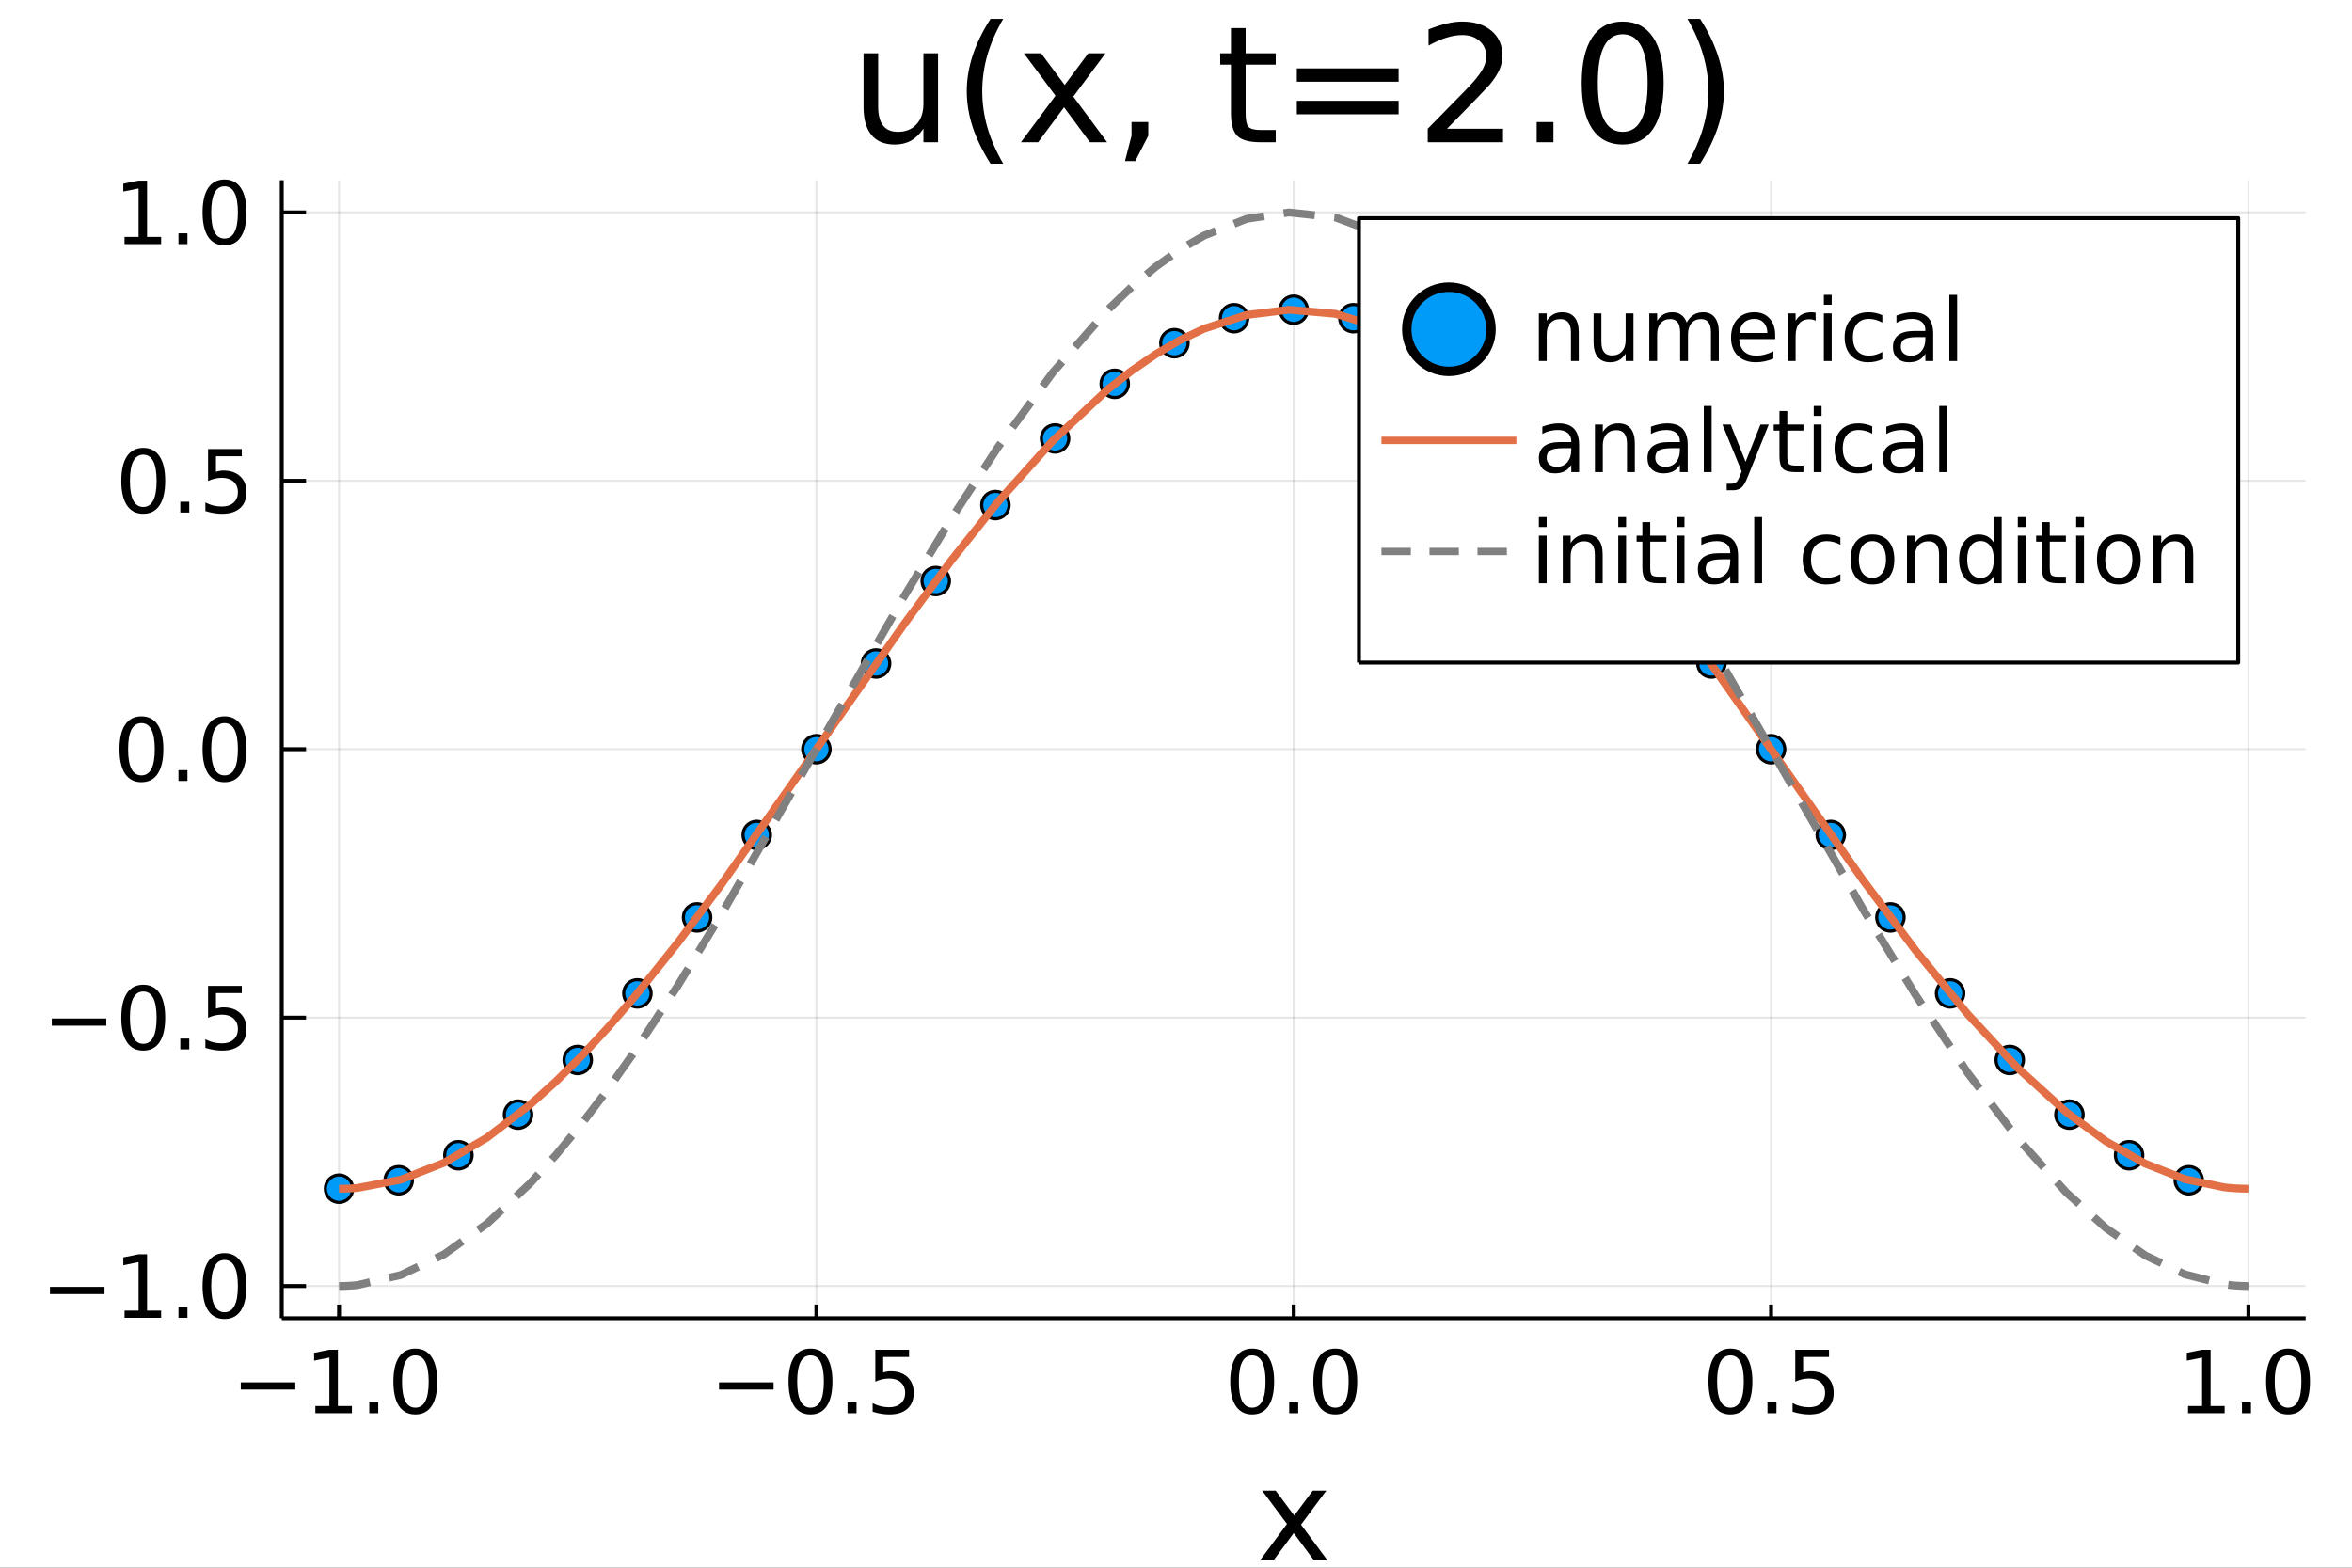 <?xml version="1.0" encoding="utf-8"?>
<svg xmlns="http://www.w3.org/2000/svg" xmlns:xlink="http://www.w3.org/1999/xlink" width="600" height="400" viewBox="0 0 2400 1600">
<rect x="0" y="0" width="2400" height="1600" fill="#333333" stroke="none"/>
<defs>
  <clipPath id="clip160">
    <rect x="0" y="0" width="2400" height="1600"/>
  </clipPath>
</defs>
<path clip-path="url(#clip160)" d="
M0 1600 L2400 1600 L2400 0 L0 0  Z
  " fill="#ffffff" fill-rule="evenodd" fill-opacity="1"/>
<defs>
  <clipPath id="clip161">
    <rect x="480" y="0" width="1681" height="1600"/>
  </clipPath>
</defs>
<path clip-path="url(#clip160)" d="
M287.512 1345.42 L2352.76 1345.42 L2352.76 183.952 L287.512 183.952  Z
  " fill="#ffffff" fill-rule="evenodd" fill-opacity="1"/>
<defs>
  <clipPath id="clip162">
    <rect x="287" y="183" width="2066" height="1162"/>
  </clipPath>
</defs>
<polyline clip-path="url(#clip162)" style="stroke:#000000; stroke-linecap:butt; stroke-linejoin:round; stroke-width:2; stroke-opacity:0.1; fill:none" points="
  345.962,1345.42 345.962,183.952 
  "/>
<polyline clip-path="url(#clip162)" style="stroke:#000000; stroke-linecap:butt; stroke-linejoin:round; stroke-width:2; stroke-opacity:0.1; fill:none" points="
  833.048,1345.42 833.048,183.952 
  "/>
<polyline clip-path="url(#clip162)" style="stroke:#000000; stroke-linecap:butt; stroke-linejoin:round; stroke-width:2; stroke-opacity:0.1; fill:none" points="
  1320.13,1345.42 1320.13,183.952 
  "/>
<polyline clip-path="url(#clip162)" style="stroke:#000000; stroke-linecap:butt; stroke-linejoin:round; stroke-width:2; stroke-opacity:0.1; fill:none" points="
  1807.22,1345.42 1807.22,183.952 
  "/>
<polyline clip-path="url(#clip162)" style="stroke:#000000; stroke-linecap:butt; stroke-linejoin:round; stroke-width:2; stroke-opacity:0.1; fill:none" points="
  2294.31,1345.42 2294.31,183.952 
  "/>
<polyline clip-path="url(#clip160)" style="stroke:#000000; stroke-linecap:butt; stroke-linejoin:round; stroke-width:4; stroke-opacity:1; fill:none" points="
  287.512,1345.42 2352.76,1345.42 
  "/>
<polyline clip-path="url(#clip160)" style="stroke:#000000; stroke-linecap:butt; stroke-linejoin:round; stroke-width:4; stroke-opacity:1; fill:none" points="
  345.962,1345.42 345.962,1331.48 
  "/>
<polyline clip-path="url(#clip160)" style="stroke:#000000; stroke-linecap:butt; stroke-linejoin:round; stroke-width:4; stroke-opacity:1; fill:none" points="
  833.048,1345.42 833.048,1331.48 
  "/>
<polyline clip-path="url(#clip160)" style="stroke:#000000; stroke-linecap:butt; stroke-linejoin:round; stroke-width:4; stroke-opacity:1; fill:none" points="
  1320.13,1345.42 1320.13,1331.48 
  "/>
<polyline clip-path="url(#clip160)" style="stroke:#000000; stroke-linecap:butt; stroke-linejoin:round; stroke-width:4; stroke-opacity:1; fill:none" points="
  1807.22,1345.42 1807.22,1331.48 
  "/>
<polyline clip-path="url(#clip160)" style="stroke:#000000; stroke-linecap:butt; stroke-linejoin:round; stroke-width:4; stroke-opacity:1; fill:none" points="
  2294.31,1345.42 2294.31,1331.48 
  "/>
<path clip-path="url(#clip160)" d="M245.702 1410.83 L301.344 1410.83 L301.344 1418.2 L245.702 1418.2 L245.702 1410.83 Z" fill="#000000" fill-rule="evenodd" fill-opacity="1" /><path clip-path="url(#clip160)" d="M321.787 1435 L336.11 1435 L336.11 1385.57 L320.528 1388.69 L320.528 1380.7 L336.023 1377.58 L344.79 1377.58 L344.79 1435 L359.113 1435 L359.113 1442.38 L321.787 1442.38 L321.787 1435 Z" fill="#000000" fill-rule="evenodd" fill-opacity="1" /><path clip-path="url(#clip160)" d="M376.821 1431.36 L385.979 1431.36 L385.979 1442.38 L376.821 1442.38 L376.821 1431.36 Z" fill="#000000" fill-rule="evenodd" fill-opacity="1" /><path clip-path="url(#clip160)" d="M423.826 1383.35 Q417.056 1383.35 413.627 1390.04 Q410.241 1396.68 410.241 1410.04 Q410.241 1423.37 413.627 1430.05 Q417.056 1436.69 423.826 1436.69 Q430.641 1436.69 434.026 1430.05 Q437.455 1423.37 437.455 1410.04 Q437.455 1396.68 434.026 1390.04 Q430.641 1383.35 423.826 1383.35 M423.826 1376.41 Q434.72 1376.41 440.45 1385.05 Q446.222 1393.64 446.222 1410.04 Q446.222 1426.41 440.45 1435.04 Q434.72 1443.64 423.826 1443.64 Q412.932 1443.64 407.16 1435.04 Q401.431 1426.41 401.431 1410.04 Q401.431 1393.64 407.16 1385.05 Q412.932 1376.41 423.826 1376.41 Z" fill="#000000" fill-rule="evenodd" fill-opacity="1" /><path clip-path="url(#clip160)" d="M733.721 1410.83 L789.363 1410.83 L789.363 1418.2 L733.721 1418.2 L733.721 1410.83 Z" fill="#000000" fill-rule="evenodd" fill-opacity="1" /><path clip-path="url(#clip160)" d="M827.037 1383.35 Q820.266 1383.35 816.837 1390.04 Q813.452 1396.68 813.452 1410.04 Q813.452 1423.37 816.837 1430.05 Q820.266 1436.69 827.037 1436.69 Q833.851 1436.69 837.236 1430.05 Q840.665 1423.37 840.665 1410.04 Q840.665 1396.68 837.236 1390.04 Q833.851 1383.35 827.037 1383.35 M827.037 1376.41 Q837.931 1376.41 843.66 1385.05 Q849.433 1393.64 849.433 1410.04 Q849.433 1426.41 843.66 1435.04 Q837.931 1443.64 827.037 1443.64 Q816.143 1443.64 810.37 1435.04 Q804.641 1426.41 804.641 1410.04 Q804.641 1393.64 810.37 1385.05 Q816.143 1376.41 827.037 1376.41 Z" fill="#000000" fill-rule="evenodd" fill-opacity="1" /><path clip-path="url(#clip160)" d="M864.84 1431.36 L873.998 1431.36 L873.998 1442.38 L864.84 1442.38 L864.84 1431.36 Z" fill="#000000" fill-rule="evenodd" fill-opacity="1" /><path clip-path="url(#clip160)" d="M893.182 1377.58 L927.6 1377.58 L927.6 1384.96 L901.212 1384.96 L901.212 1400.84 Q903.121 1400.19 905.031 1399.89 Q906.941 1399.54 908.851 1399.54 Q919.701 1399.54 926.038 1405.49 Q932.375 1411.43 932.375 1421.59 Q932.375 1432.05 925.864 1437.87 Q919.354 1443.64 907.505 1443.64 Q903.425 1443.64 899.172 1442.94 Q894.962 1442.25 890.448 1440.86 L890.448 1432.05 Q894.354 1434.18 898.521 1435.22 Q902.687 1436.26 907.331 1436.26 Q914.84 1436.26 919.224 1432.31 Q923.607 1428.36 923.607 1421.59 Q923.607 1414.82 919.224 1410.87 Q914.84 1406.92 907.331 1406.92 Q903.816 1406.92 900.3 1407.7 Q896.828 1408.48 893.182 1410.13 L893.182 1377.58 Z" fill="#000000" fill-rule="evenodd" fill-opacity="1" /><path clip-path="url(#clip160)" d="M1277.73 1383.35 Q1270.96 1383.35 1267.53 1390.04 Q1264.14 1396.68 1264.14 1410.04 Q1264.14 1423.37 1267.53 1430.05 Q1270.96 1436.69 1277.73 1436.69 Q1284.54 1436.69 1287.93 1430.05 Q1291.36 1423.37 1291.36 1410.04 Q1291.36 1396.68 1287.93 1390.04 Q1284.54 1383.35 1277.73 1383.35 M1277.73 1376.41 Q1288.62 1376.41 1294.35 1385.05 Q1300.13 1393.64 1300.13 1410.04 Q1300.13 1426.41 1294.35 1435.04 Q1288.62 1443.64 1277.73 1443.64 Q1266.84 1443.64 1261.06 1435.04 Q1255.33 1426.41 1255.33 1410.04 Q1255.33 1393.64 1261.06 1385.05 Q1266.84 1376.41 1277.73 1376.41 Z" fill="#000000" fill-rule="evenodd" fill-opacity="1" /><path clip-path="url(#clip160)" d="M1315.53 1431.36 L1324.69 1431.36 L1324.69 1442.38 L1315.53 1442.38 L1315.53 1431.36 Z" fill="#000000" fill-rule="evenodd" fill-opacity="1" /><path clip-path="url(#clip160)" d="M1362.54 1383.35 Q1355.77 1383.35 1352.34 1390.04 Q1348.95 1396.68 1348.95 1410.04 Q1348.95 1423.37 1352.34 1430.05 Q1355.77 1436.69 1362.54 1436.69 Q1369.35 1436.69 1372.74 1430.05 Q1376.17 1423.37 1376.17 1410.04 Q1376.17 1396.68 1372.74 1390.04 Q1369.35 1383.35 1362.54 1383.35 M1362.54 1376.41 Q1373.43 1376.41 1379.16 1385.05 Q1384.93 1393.64 1384.93 1410.04 Q1384.93 1426.41 1379.16 1435.04 Q1373.43 1443.64 1362.54 1443.64 Q1351.64 1443.64 1345.87 1435.04 Q1340.14 1426.41 1340.14 1410.04 Q1340.14 1393.64 1345.87 1385.05 Q1351.64 1376.41 1362.54 1376.41 Z" fill="#000000" fill-rule="evenodd" fill-opacity="1" /><path clip-path="url(#clip160)" d="M1765.75 1383.35 Q1758.98 1383.35 1755.55 1390.04 Q1752.16 1396.68 1752.16 1410.04 Q1752.16 1423.37 1755.55 1430.05 Q1758.98 1436.69 1765.75 1436.69 Q1772.56 1436.69 1775.95 1430.05 Q1779.38 1423.37 1779.38 1410.04 Q1779.38 1396.68 1775.95 1390.04 Q1772.56 1383.35 1765.75 1383.35 M1765.75 1376.41 Q1776.64 1376.41 1782.37 1385.05 Q1788.14 1393.64 1788.14 1410.04 Q1788.14 1426.41 1782.37 1435.04 Q1776.64 1443.64 1765.75 1443.64 Q1754.85 1443.64 1749.08 1435.04 Q1743.35 1426.41 1743.35 1410.04 Q1743.35 1393.64 1749.08 1385.05 Q1754.85 1376.41 1765.75 1376.41 Z" fill="#000000" fill-rule="evenodd" fill-opacity="1" /><path clip-path="url(#clip160)" d="M1803.55 1431.36 L1812.71 1431.36 L1812.71 1442.38 L1803.55 1442.38 L1803.55 1431.36 Z" fill="#000000" fill-rule="evenodd" fill-opacity="1" /><path clip-path="url(#clip160)" d="M1831.89 1377.58 L1866.31 1377.58 L1866.31 1384.96 L1839.92 1384.96 L1839.92 1400.84 Q1841.83 1400.19 1843.74 1399.89 Q1845.65 1399.54 1847.56 1399.54 Q1858.41 1399.54 1864.75 1405.49 Q1871.09 1411.43 1871.09 1421.59 Q1871.09 1432.05 1864.58 1437.87 Q1858.07 1443.64 1846.22 1443.64 Q1842.14 1443.64 1837.88 1442.94 Q1833.67 1442.25 1829.16 1440.86 L1829.16 1432.05 Q1833.07 1434.18 1837.23 1435.22 Q1841.4 1436.26 1846.04 1436.26 Q1853.55 1436.26 1857.94 1432.31 Q1862.32 1428.36 1862.32 1421.59 Q1862.32 1414.82 1857.94 1410.87 Q1853.55 1406.92 1846.04 1406.92 Q1842.53 1406.92 1839.01 1407.7 Q1835.54 1408.48 1831.89 1410.13 L1831.89 1377.58 Z" fill="#000000" fill-rule="evenodd" fill-opacity="1" /><path clip-path="url(#clip160)" d="M2232.72 1435 L2247.04 1435 L2247.04 1385.57 L2231.46 1388.69 L2231.46 1380.7 L2246.95 1377.58 L2255.72 1377.58 L2255.72 1435 L2270.04 1435 L2270.04 1442.38 L2232.72 1442.38 L2232.72 1435 Z" fill="#000000" fill-rule="evenodd" fill-opacity="1" /><path clip-path="url(#clip160)" d="M2287.75 1431.36 L2296.91 1431.36 L2296.91 1442.38 L2287.75 1442.38 L2287.75 1431.36 Z" fill="#000000" fill-rule="evenodd" fill-opacity="1" /><path clip-path="url(#clip160)" d="M2334.76 1383.35 Q2327.99 1383.35 2324.56 1390.04 Q2321.17 1396.68 2321.17 1410.04 Q2321.17 1423.37 2324.56 1430.05 Q2327.99 1436.69 2334.76 1436.69 Q2341.57 1436.69 2344.96 1430.05 Q2348.39 1423.37 2348.39 1410.04 Q2348.39 1396.68 2344.96 1390.04 Q2341.57 1383.35 2334.76 1383.35 M2334.76 1376.41 Q2345.65 1376.41 2351.38 1385.05 Q2357.15 1393.64 2357.15 1410.04 Q2357.15 1426.41 2351.38 1435.04 Q2345.65 1443.64 2334.76 1443.64 Q2323.86 1443.64 2318.09 1435.04 Q2312.36 1426.41 2312.36 1410.04 Q2312.36 1393.64 2318.09 1385.05 Q2323.86 1376.41 2334.76 1376.41 Z" fill="#000000" fill-rule="evenodd" fill-opacity="1" /><path clip-path="url(#clip160)" d="M1353.36 1521.37 L1327.58 1556.07 L1354.7 1592.67 L1340.89 1592.67 L1320.13 1564.66 L1299.38 1592.67 L1285.57 1592.67 L1313.26 1555.36 L1287.92 1521.37 L1301.74 1521.37 L1320.64 1546.77 L1339.55 1521.37 L1353.36 1521.37 Z" fill="#000000" fill-rule="evenodd" fill-opacity="1" /><polyline clip-path="url(#clip162)" style="stroke:#000000; stroke-linecap:butt; stroke-linejoin:round; stroke-width:2; stroke-opacity:0.1; fill:none" points="
  287.512,1312.55 2352.76,1312.55 
  "/>
<polyline clip-path="url(#clip162)" style="stroke:#000000; stroke-linecap:butt; stroke-linejoin:round; stroke-width:2; stroke-opacity:0.1; fill:none" points="
  287.512,1038.6 2352.76,1038.6 
  "/>
<polyline clip-path="url(#clip162)" style="stroke:#000000; stroke-linecap:butt; stroke-linejoin:round; stroke-width:2; stroke-opacity:0.1; fill:none" points="
  287.512,764.653 2352.76,764.653 
  "/>
<polyline clip-path="url(#clip162)" style="stroke:#000000; stroke-linecap:butt; stroke-linejoin:round; stroke-width:2; stroke-opacity:0.1; fill:none" points="
  287.512,490.706 2352.76,490.706 
  "/>
<polyline clip-path="url(#clip162)" style="stroke:#000000; stroke-linecap:butt; stroke-linejoin:round; stroke-width:2; stroke-opacity:0.1; fill:none" points="
  287.512,216.758 2352.76,216.758 
  "/>
<polyline clip-path="url(#clip160)" style="stroke:#000000; stroke-linecap:butt; stroke-linejoin:round; stroke-width:4; stroke-opacity:1; fill:none" points="
  287.512,1345.42 287.512,183.952 
  "/>
<polyline clip-path="url(#clip160)" style="stroke:#000000; stroke-linecap:butt; stroke-linejoin:round; stroke-width:4; stroke-opacity:1; fill:none" points="
  287.512,1312.55 312.295,1312.55 
  "/>
<polyline clip-path="url(#clip160)" style="stroke:#000000; stroke-linecap:butt; stroke-linejoin:round; stroke-width:4; stroke-opacity:1; fill:none" points="
  287.512,1038.6 312.295,1038.6 
  "/>
<polyline clip-path="url(#clip160)" style="stroke:#000000; stroke-linecap:butt; stroke-linejoin:round; stroke-width:4; stroke-opacity:1; fill:none" points="
  287.512,764.653 312.295,764.653 
  "/>
<polyline clip-path="url(#clip160)" style="stroke:#000000; stroke-linecap:butt; stroke-linejoin:round; stroke-width:4; stroke-opacity:1; fill:none" points="
  287.512,490.706 312.295,490.706 
  "/>
<polyline clip-path="url(#clip160)" style="stroke:#000000; stroke-linecap:butt; stroke-linejoin:round; stroke-width:4; stroke-opacity:1; fill:none" points="
  287.512,216.758 312.295,216.758 
  "/>
<path clip-path="url(#clip160)" d="M50.992 1313.39 L106.634 1313.39 L106.634 1320.77 L50.992 1320.77 L50.992 1313.39 Z" fill="#000000" fill-rule="evenodd" fill-opacity="1" /><path clip-path="url(#clip160)" d="M127.077 1337.57 L141.4 1337.57 L141.4 1288.13 L125.818 1291.26 L125.818 1283.27 L141.313 1280.15 L150.08 1280.15 L150.08 1337.57 L164.403 1337.57 L164.403 1344.95 L127.077 1344.95 L127.077 1337.57 Z" fill="#000000" fill-rule="evenodd" fill-opacity="1" /><path clip-path="url(#clip160)" d="M182.111 1333.92 L191.269 1333.92 L191.269 1344.95 L182.111 1344.95 L182.111 1333.92 Z" fill="#000000" fill-rule="evenodd" fill-opacity="1" /><path clip-path="url(#clip160)" d="M229.116 1285.92 Q222.345 1285.92 218.917 1292.6 Q215.531 1299.25 215.531 1312.61 Q215.531 1325.94 218.917 1332.62 Q222.345 1339.26 229.116 1339.26 Q235.93 1339.26 239.316 1332.62 Q242.745 1325.94 242.745 1312.61 Q242.745 1299.25 239.316 1292.6 Q235.93 1285.92 229.116 1285.92 M229.116 1278.98 Q240.01 1278.98 245.739 1287.61 Q251.512 1296.21 251.512 1312.61 Q251.512 1328.98 245.739 1337.61 Q240.01 1346.21 229.116 1346.21 Q218.222 1346.21 212.45 1337.61 Q206.72 1328.98 206.72 1312.61 Q206.72 1296.21 212.45 1287.61 Q218.222 1278.98 229.116 1278.98 Z" fill="#000000" fill-rule="evenodd" fill-opacity="1" /><path clip-path="url(#clip160)" d="M52.858 1039.45 L108.5 1039.45 L108.5 1046.83 L52.858 1046.83 L52.858 1039.45 Z" fill="#000000" fill-rule="evenodd" fill-opacity="1" /><path clip-path="url(#clip160)" d="M146.174 1011.97 Q139.403 1011.97 135.974 1018.66 Q132.589 1025.3 132.589 1038.67 Q132.589 1051.99 135.974 1058.67 Q139.403 1065.31 146.174 1065.31 Q152.988 1065.31 156.374 1058.67 Q159.802 1051.99 159.802 1038.67 Q159.802 1025.3 156.374 1018.66 Q152.988 1011.97 146.174 1011.97 M146.174 1005.03 Q157.068 1005.03 162.797 1013.67 Q168.57 1022.26 168.57 1038.67 Q168.57 1055.03 162.797 1063.67 Q157.068 1072.26 146.174 1072.26 Q135.28 1072.26 129.507 1063.67 Q123.778 1055.03 123.778 1038.67 Q123.778 1022.26 129.507 1013.67 Q135.28 1005.03 146.174 1005.03 Z" fill="#000000" fill-rule="evenodd" fill-opacity="1" /><path clip-path="url(#clip160)" d="M183.978 1059.98 L193.135 1059.98 L193.135 1071 L183.978 1071 L183.978 1059.98 Z" fill="#000000" fill-rule="evenodd" fill-opacity="1" /><path clip-path="url(#clip160)" d="M212.319 1006.2 L246.738 1006.2 L246.738 1013.58 L220.349 1013.58 L220.349 1029.46 Q222.259 1028.81 224.168 1028.51 Q226.078 1028.16 227.988 1028.16 Q238.838 1028.16 245.175 1034.11 Q251.512 1040.05 251.512 1050.21 Q251.512 1060.67 245.002 1066.49 Q238.491 1072.26 226.642 1072.26 Q222.562 1072.26 218.309 1071.56 Q214.099 1070.87 209.585 1069.48 L209.585 1060.67 Q213.491 1062.8 217.658 1063.84 Q221.825 1064.88 226.469 1064.88 Q233.977 1064.88 238.361 1060.93 Q242.745 1056.98 242.745 1050.21 Q242.745 1043.44 238.361 1039.49 Q233.977 1035.54 226.469 1035.54 Q222.953 1035.54 219.437 1036.32 Q215.965 1037.1 212.319 1038.75 L212.319 1006.2 Z" fill="#000000" fill-rule="evenodd" fill-opacity="1" /><path clip-path="url(#clip160)" d="M144.308 738.026 Q137.537 738.026 134.108 744.71 Q130.723 751.35 130.723 764.718 Q130.723 778.043 134.108 784.727 Q137.537 791.367 144.308 791.367 Q151.122 791.367 154.507 784.727 Q157.936 778.043 157.936 764.718 Q157.936 751.35 154.507 744.71 Q151.122 738.026 144.308 738.026 M144.308 731.081 Q155.202 731.081 160.931 739.718 Q166.703 748.312 166.703 764.718 Q166.703 781.081 160.931 789.718 Q155.202 798.312 144.308 798.312 Q133.414 798.312 127.641 789.718 Q121.912 781.081 121.912 764.718 Q121.912 748.312 127.641 739.718 Q133.414 731.081 144.308 731.081 Z" fill="#000000" fill-rule="evenodd" fill-opacity="1" /><path clip-path="url(#clip160)" d="M182.111 786.029 L191.269 786.029 L191.269 797.053 L182.111 797.053 L182.111 786.029 Z" fill="#000000" fill-rule="evenodd" fill-opacity="1" /><path clip-path="url(#clip160)" d="M229.116 738.026 Q222.345 738.026 218.917 744.71 Q215.531 751.35 215.531 764.718 Q215.531 778.043 218.917 784.727 Q222.345 791.367 229.116 791.367 Q235.93 791.367 239.316 784.727 Q242.745 778.043 242.745 764.718 Q242.745 751.35 239.316 744.71 Q235.93 738.026 229.116 738.026 M229.116 731.081 Q240.01 731.081 245.739 739.718 Q251.512 748.312 251.512 764.718 Q251.512 781.081 245.739 789.718 Q240.01 798.312 229.116 798.312 Q218.222 798.312 212.45 789.718 Q206.72 781.081 206.72 764.718 Q206.72 748.312 212.45 739.718 Q218.222 731.081 229.116 731.081 Z" fill="#000000" fill-rule="evenodd" fill-opacity="1" /><path clip-path="url(#clip160)" d="M146.174 464.078 Q139.403 464.078 135.974 470.762 Q132.589 477.403 132.589 490.771 Q132.589 504.095 135.974 510.779 Q139.403 517.42 146.174 517.42 Q152.988 517.42 156.374 510.779 Q159.802 504.095 159.802 490.771 Q159.802 477.403 156.374 470.762 Q152.988 464.078 146.174 464.078 M146.174 457.134 Q157.068 457.134 162.797 465.771 Q168.57 474.364 168.57 490.771 Q168.57 507.133 162.797 515.77 Q157.068 524.364 146.174 524.364 Q135.28 524.364 129.507 515.77 Q123.778 507.133 123.778 490.771 Q123.778 474.364 129.507 465.771 Q135.28 457.134 146.174 457.134 Z" fill="#000000" fill-rule="evenodd" fill-opacity="1" /><path clip-path="url(#clip160)" d="M183.978 512.081 L193.135 512.081 L193.135 523.106 L183.978 523.106 L183.978 512.081 Z" fill="#000000" fill-rule="evenodd" fill-opacity="1" /><path clip-path="url(#clip160)" d="M212.319 458.306 L246.738 458.306 L246.738 465.684 L220.349 465.684 L220.349 481.569 Q222.259 480.918 224.168 480.614 Q226.078 480.267 227.988 480.267 Q238.838 480.267 245.175 486.213 Q251.512 492.16 251.512 502.316 Q251.512 512.776 245.002 518.592 Q238.491 524.364 226.642 524.364 Q222.562 524.364 218.309 523.67 Q214.099 522.975 209.585 521.586 L209.585 512.776 Q213.491 514.902 217.658 515.944 Q221.825 516.986 226.469 516.986 Q233.977 516.986 238.361 513.036 Q242.745 509.087 242.745 502.316 Q242.745 495.545 238.361 491.595 Q233.977 487.646 226.469 487.646 Q222.953 487.646 219.437 488.427 Q215.965 489.208 212.319 490.857 L212.319 458.306 Z" fill="#000000" fill-rule="evenodd" fill-opacity="1" /><path clip-path="url(#clip160)" d="M127.077 241.78 L141.4 241.78 L141.4 192.344 L125.818 195.469 L125.818 187.483 L141.313 184.358 L150.08 184.358 L150.08 241.78 L164.403 241.78 L164.403 249.158 L127.077 249.158 L127.077 241.78 Z" fill="#000000" fill-rule="evenodd" fill-opacity="1" /><path clip-path="url(#clip160)" d="M182.111 238.134 L191.269 238.134 L191.269 249.158 L182.111 249.158 L182.111 238.134 Z" fill="#000000" fill-rule="evenodd" fill-opacity="1" /><path clip-path="url(#clip160)" d="M229.116 190.131 Q222.345 190.131 218.917 196.815 Q215.531 203.455 215.531 216.823 Q215.531 230.148 218.917 236.832 Q222.345 243.472 229.116 243.472 Q235.93 243.472 239.316 236.832 Q242.745 230.148 242.745 216.823 Q242.745 203.455 239.316 196.815 Q235.93 190.131 229.116 190.131 M229.116 183.186 Q240.01 183.186 245.739 191.823 Q251.512 200.417 251.512 216.823 Q251.512 233.186 245.739 241.823 Q240.01 250.417 229.116 250.417 Q218.222 250.417 212.45 241.823 Q206.72 233.186 206.72 216.823 Q206.72 200.417 212.45 191.823 Q218.222 183.186 229.116 183.186 Z" fill="#000000" fill-rule="evenodd" fill-opacity="1" /><path clip-path="url(#clip160)" d="M881.178 109.342 L881.178 54.412 L896.085 54.412 L896.085 108.775 Q896.085 121.657 901.108 128.138 Q906.131 134.539 916.178 134.539 Q928.249 134.539 935.217 126.842 Q942.266 119.145 942.266 105.858 L942.266 54.412 L957.173 54.412 L957.173 145.152 L942.266 145.152 L942.266 131.217 Q936.837 139.481 929.627 143.532 Q922.497 147.502 913.018 147.502 Q897.382 147.502 889.28 137.779 Q881.178 128.057 881.178 109.342 M918.689 52.224 L918.689 52.224 Z" fill="#000000" fill-rule="evenodd" fill-opacity="1" /><path clip-path="url(#clip160)" d="M1023.69 19.25 Q1012.83 37.884 1007.57 56.113 Q1002.3 74.342 1002.3 93.057 Q1002.3 111.773 1007.57 130.164 Q1012.91 148.474 1023.69 167.027 L1010.73 167.027 Q998.573 147.988 992.497 129.597 Q986.501 111.205 986.501 93.057 Q986.501 74.99 992.497 56.68 Q998.492 38.37 1010.73 19.25 L1023.69 19.25 Z" fill="#000000" fill-rule="evenodd" fill-opacity="1" /><path clip-path="url(#clip160)" d="M1128.04 54.412 L1095.23 98.567 L1129.74 145.152 L1112.16 145.152 L1085.75 109.504 L1059.34 145.152 L1041.76 145.152 L1077 97.675 L1044.75 54.412 L1062.33 54.412 L1086.4 86.738 L1110.46 54.412 L1128.04 54.412 Z" fill="#000000" fill-rule="evenodd" fill-opacity="1" /><path clip-path="url(#clip160)" d="M1154.61 124.573 L1171.71 124.573 L1171.71 138.509 L1158.42 164.434 L1147.97 164.434 L1154.61 138.509 L1154.61 124.573 Z" fill="#000000" fill-rule="evenodd" fill-opacity="1" /><path clip-path="url(#clip160)" d="M1271.04 28.648 L1271.04 54.412 L1301.74 54.412 L1301.74 65.997 L1271.04 65.997 L1271.04 115.256 Q1271.04 126.356 1274.03 129.516 Q1277.11 132.675 1286.43 132.675 L1301.74 132.675 L1301.74 145.152 L1286.43 145.152 Q1269.17 145.152 1262.61 138.752 Q1256.05 132.27 1256.05 115.256 L1256.05 65.997 L1245.11 65.997 L1245.11 54.412 L1256.05 54.412 L1256.05 28.648 L1271.04 28.648 Z" fill="#000000" fill-rule="evenodd" fill-opacity="1" /><path clip-path="url(#clip160)" d="M1323.29 69.805 L1427.16 69.805 L1427.16 83.416 L1323.29 83.416 L1323.29 69.805 M1323.29 102.861 L1427.16 102.861 L1427.16 116.634 L1323.29 116.634 L1323.29 102.861 Z" fill="#000000" fill-rule="evenodd" fill-opacity="1" /><path clip-path="url(#clip160)" d="M1476.58 131.379 L1533.7 131.379 L1533.7 145.152 L1456.89 145.152 L1456.89 131.379 Q1466.21 121.738 1482.25 105.534 Q1498.37 89.249 1502.51 84.55 Q1510.36 75.719 1513.44 69.643 Q1516.6 63.486 1516.6 57.572 Q1516.6 47.93 1509.8 41.854 Q1503.07 35.778 1492.22 35.778 Q1484.52 35.778 1475.93 38.451 Q1467.42 41.125 1457.7 46.553 L1457.7 30.025 Q1467.59 26.055 1476.17 24.03 Q1484.76 22.005 1491.89 22.005 Q1510.69 22.005 1521.87 31.403 Q1533.05 40.801 1533.05 56.518 Q1533.05 63.972 1530.21 70.696 Q1527.46 77.34 1520.09 86.414 Q1518.06 88.763 1507.2 100.025 Q1496.35 111.205 1476.58 131.379 Z" fill="#000000" fill-rule="evenodd" fill-opacity="1" /><path clip-path="url(#clip160)" d="M1568.05 124.573 L1585.14 124.573 L1585.14 145.152 L1568.05 145.152 L1568.05 124.573 Z" fill="#000000" fill-rule="evenodd" fill-opacity="1" /><path clip-path="url(#clip160)" d="M1655.79 34.967 Q1643.15 34.967 1636.75 47.444 Q1630.43 59.84 1630.43 84.793 Q1630.43 109.666 1636.75 122.143 Q1643.15 134.539 1655.79 134.539 Q1668.51 134.539 1674.83 122.143 Q1681.23 109.666 1681.23 84.793 Q1681.23 59.84 1674.83 47.444 Q1668.51 34.967 1655.79 34.967 M1655.79 22.005 Q1676.13 22.005 1686.82 38.127 Q1697.6 54.169 1697.6 84.793 Q1697.6 115.337 1686.82 131.46 Q1676.13 147.502 1655.79 147.502 Q1635.46 147.502 1624.68 131.46 Q1613.99 115.337 1613.99 84.793 Q1613.99 54.169 1624.68 38.127 Q1635.46 22.005 1655.79 22.005 Z" fill="#000000" fill-rule="evenodd" fill-opacity="1" /><path clip-path="url(#clip160)" d="M1721.9 19.25 L1734.87 19.25 Q1747.02 38.37 1753.01 56.68 Q1759.09 74.99 1759.09 93.057 Q1759.09 111.205 1753.01 129.597 Q1747.02 147.988 1734.87 167.027 L1721.9 167.027 Q1732.68 148.474 1737.94 130.164 Q1743.29 111.773 1743.29 93.057 Q1743.29 74.342 1737.94 56.113 Q1732.68 37.884 1721.9 19.25 Z" fill="#000000" fill-rule="evenodd" fill-opacity="1" /><circle clip-path="url(#clip162)" cx="345.962" cy="1213.19" r="14" fill="#009af9" fill-rule="evenodd" fill-opacity="1" stroke="#000000" stroke-opacity="1" stroke-width="3.2"/>
<circle clip-path="url(#clip162)" cx="406.848" cy="1204.57" r="14" fill="#009af9" fill-rule="evenodd" fill-opacity="1" stroke="#000000" stroke-opacity="1" stroke-width="3.2"/>
<circle clip-path="url(#clip162)" cx="467.734" cy="1179.04" r="14" fill="#009af9" fill-rule="evenodd" fill-opacity="1" stroke="#000000" stroke-opacity="1" stroke-width="3.2"/>
<circle clip-path="url(#clip162)" cx="528.619" cy="1137.6" r="14" fill="#009af9" fill-rule="evenodd" fill-opacity="1" stroke="#000000" stroke-opacity="1" stroke-width="3.2"/>
<circle clip-path="url(#clip162)" cx="589.505" cy="1081.81" r="14" fill="#009af9" fill-rule="evenodd" fill-opacity="1" stroke="#000000" stroke-opacity="1" stroke-width="3.2"/>
<circle clip-path="url(#clip162)" cx="650.391" cy="1013.84" r="14" fill="#009af9" fill-rule="evenodd" fill-opacity="1" stroke="#000000" stroke-opacity="1" stroke-width="3.2"/>
<circle clip-path="url(#clip162)" cx="711.277" cy="936.299" r="14" fill="#009af9" fill-rule="evenodd" fill-opacity="1" stroke="#000000" stroke-opacity="1" stroke-width="3.2"/>
<circle clip-path="url(#clip162)" cx="772.162" cy="852.158" r="14" fill="#009af9" fill-rule="evenodd" fill-opacity="1" stroke="#000000" stroke-opacity="1" stroke-width="3.2"/>
<circle clip-path="url(#clip162)" cx="833.048" cy="764.653" r="14" fill="#009af9" fill-rule="evenodd" fill-opacity="1" stroke="#000000" stroke-opacity="1" stroke-width="3.2"/>
<circle clip-path="url(#clip162)" cx="893.934" cy="677.148" r="14" fill="#009af9" fill-rule="evenodd" fill-opacity="1" stroke="#000000" stroke-opacity="1" stroke-width="3.2"/>
<circle clip-path="url(#clip162)" cx="954.82" cy="593.007" r="14" fill="#009af9" fill-rule="evenodd" fill-opacity="1" stroke="#000000" stroke-opacity="1" stroke-width="3.2"/>
<circle clip-path="url(#clip162)" cx="1015.71" cy="515.461" r="14" fill="#009af9" fill-rule="evenodd" fill-opacity="1" stroke="#000000" stroke-opacity="1" stroke-width="3.2"/>
<circle clip-path="url(#clip162)" cx="1076.59" cy="447.492" r="14" fill="#009af9" fill-rule="evenodd" fill-opacity="1" stroke="#000000" stroke-opacity="1" stroke-width="3.2"/>
<circle clip-path="url(#clip162)" cx="1137.48" cy="391.711" r="14" fill="#009af9" fill-rule="evenodd" fill-opacity="1" stroke="#000000" stroke-opacity="1" stroke-width="3.2"/>
<circle clip-path="url(#clip162)" cx="1198.36" cy="350.262" r="14" fill="#009af9" fill-rule="evenodd" fill-opacity="1" stroke="#000000" stroke-opacity="1" stroke-width="3.2"/>
<circle clip-path="url(#clip162)" cx="1259.25" cy="324.738" r="14" fill="#009af9" fill-rule="evenodd" fill-opacity="1" stroke="#000000" stroke-opacity="1" stroke-width="3.2"/>
<circle clip-path="url(#clip162)" cx="1320.13" cy="316.119" r="14" fill="#009af9" fill-rule="evenodd" fill-opacity="1" stroke="#000000" stroke-opacity="1" stroke-width="3.2"/>
<circle clip-path="url(#clip162)" cx="1381.02" cy="324.738" r="14" fill="#009af9" fill-rule="evenodd" fill-opacity="1" stroke="#000000" stroke-opacity="1" stroke-width="3.2"/>
<circle clip-path="url(#clip162)" cx="1441.91" cy="350.262" r="14" fill="#009af9" fill-rule="evenodd" fill-opacity="1" stroke="#000000" stroke-opacity="1" stroke-width="3.2"/>
<circle clip-path="url(#clip162)" cx="1502.79" cy="391.711" r="14" fill="#009af9" fill-rule="evenodd" fill-opacity="1" stroke="#000000" stroke-opacity="1" stroke-width="3.2"/>
<circle clip-path="url(#clip162)" cx="1563.68" cy="447.492" r="14" fill="#009af9" fill-rule="evenodd" fill-opacity="1" stroke="#000000" stroke-opacity="1" stroke-width="3.2"/>
<circle clip-path="url(#clip162)" cx="1624.56" cy="515.461" r="14" fill="#009af9" fill-rule="evenodd" fill-opacity="1" stroke="#000000" stroke-opacity="1" stroke-width="3.2"/>
<circle clip-path="url(#clip162)" cx="1685.45" cy="593.007" r="14" fill="#009af9" fill-rule="evenodd" fill-opacity="1" stroke="#000000" stroke-opacity="1" stroke-width="3.2"/>
<circle clip-path="url(#clip162)" cx="1746.33" cy="677.148" r="14" fill="#009af9" fill-rule="evenodd" fill-opacity="1" stroke="#000000" stroke-opacity="1" stroke-width="3.2"/>
<circle clip-path="url(#clip162)" cx="1807.22" cy="764.653" r="14" fill="#009af9" fill-rule="evenodd" fill-opacity="1" stroke="#000000" stroke-opacity="1" stroke-width="3.2"/>
<circle clip-path="url(#clip162)" cx="1868.11" cy="852.158" r="14" fill="#009af9" fill-rule="evenodd" fill-opacity="1" stroke="#000000" stroke-opacity="1" stroke-width="3.2"/>
<circle clip-path="url(#clip162)" cx="1928.99" cy="936.299" r="14" fill="#009af9" fill-rule="evenodd" fill-opacity="1" stroke="#000000" stroke-opacity="1" stroke-width="3.2"/>
<circle clip-path="url(#clip162)" cx="1989.88" cy="1013.84" r="14" fill="#009af9" fill-rule="evenodd" fill-opacity="1" stroke="#000000" stroke-opacity="1" stroke-width="3.2"/>
<circle clip-path="url(#clip162)" cx="2050.76" cy="1081.81" r="14" fill="#009af9" fill-rule="evenodd" fill-opacity="1" stroke="#000000" stroke-opacity="1" stroke-width="3.2"/>
<circle clip-path="url(#clip162)" cx="2111.65" cy="1137.6" r="14" fill="#009af9" fill-rule="evenodd" fill-opacity="1" stroke="#000000" stroke-opacity="1" stroke-width="3.2"/>
<circle clip-path="url(#clip162)" cx="2172.53" cy="1179.04" r="14" fill="#009af9" fill-rule="evenodd" fill-opacity="1" stroke="#000000" stroke-opacity="1" stroke-width="3.2"/>
<circle clip-path="url(#clip162)" cx="2233.42" cy="1204.57" r="14" fill="#009af9" fill-rule="evenodd" fill-opacity="1" stroke="#000000" stroke-opacity="1" stroke-width="3.2"/>
<polyline clip-path="url(#clip162)" style="stroke:#e26f46; stroke-linecap:butt; stroke-linejoin:round; stroke-width:8; stroke-opacity:1; fill:none" points="
  345.962,1213.23 350.719,1213.18 355.476,1213.02 360.233,1212.76 364.989,1212.39 408.973,1204 452.956,1186.79 496.94,1161.1 540.923,1127.45 567.355,1103.68 
  593.787,1077.44 620.22,1048.92 646.652,1018.35 691.348,962.578 736.044,902.703 833.149,764.507 922.672,636.8 970.66,572.051 1018.65,511.907 1074.25,449.865 
  1129.85,397.917 1154.55,378.521 1179.26,361.576 1203.96,347.187 1228.67,335.447 1272,321.469 1315.33,316.128 1362.57,320.268 1409.81,334.7 1457.33,359.266 
  1504.85,393.333 1557.39,441.091 1609.93,498.115 1659.92,559.486 1709.91,626.178 1813.86,774.263 1901.37,898.773 1954.79,970.166 2008.21,1035.48 2058.43,1089.59 
  2108.64,1135.2 2148.87,1164.79 2189.09,1187.66 2229.32,1203.42 2269.54,1211.8 2275.73,1212.43 2281.92,1212.87 2288.12,1213.14 2294.31,1213.23 
  "/>
<polyline clip-path="url(#clip162)" style="stroke:#808080; stroke-linecap:butt; stroke-linejoin:round; stroke-width:8; stroke-opacity:1; fill:none" stroke-dasharray="32, 20" points="
  345.962,1312.55 350.719,1312.48 355.476,1312.29 360.233,1311.97 364.989,1311.52 408.973,1301.28 452.956,1280.26 496.94,1248.88 540.923,1207.78 567.355,1178.74 
  593.787,1146.69 620.22,1111.86 646.652,1074.52 691.348,1006.4 736.044,933.267 833.149,764.474 922.672,608.493 970.66,529.409 1018.65,455.948 1074.25,380.17 
  1129.85,316.72 1154.55,293.031 1179.26,272.333 1203.96,254.759 1228.67,240.42 1272,223.346 1315.33,216.824 1362.57,221.88 1409.81,239.508 1457.33,269.512 
  1504.85,311.122 1557.39,369.453 1609.93,439.103 1659.92,514.062 1709.91,595.519 1813.86,776.391 1901.37,928.468 1954.79,1015.67 2008.21,1095.44 2058.43,1161.53 
  2108.64,1217.24 2148.87,1253.38 2189.09,1281.31 2229.32,1300.56 2269.54,1310.8 2275.73,1311.57 2281.92,1312.11 2288.12,1312.44 2294.31,1312.55 
  "/>
<path clip-path="url(#clip160)" d="
M1386.69 676.268 L2283.91 676.268 L2283.91 222.668 L1386.69 222.668  Z
  " fill="#ffffff" fill-rule="evenodd" fill-opacity="1"/>
<polyline clip-path="url(#clip160)" style="stroke:#000000; stroke-linecap:butt; stroke-linejoin:round; stroke-width:4; stroke-opacity:1; fill:none" points="
  1386.69,676.268 2283.91,676.268 2283.91,222.668 1386.69,222.668 1386.69,676.268 
  "/>
<circle clip-path="url(#clip160)" cx="1478.48" cy="336.068" r="43" fill="#009af9" fill-rule="evenodd" fill-opacity="1" stroke="#000000" stroke-opacity="1" stroke-width="9.6"/>
<path clip-path="url(#clip160)" d="M1610.98 339.128 L1610.98 368.468 L1603 368.468 L1603 339.388 Q1603 332.487 1600.31 329.058 Q1597.62 325.629 1592.23 325.629 Q1585.77 325.629 1582.03 329.753 Q1578.3 333.876 1578.3 340.994 L1578.3 368.468 L1570.27 368.468 L1570.27 319.857 L1578.3 319.857 L1578.3 327.409 Q1581.17 323.025 1585.03 320.855 Q1588.94 318.685 1594.01 318.685 Q1602.39 318.685 1606.69 323.893 Q1610.98 329.058 1610.98 339.128 Z" fill="#000000" fill-rule="evenodd" fill-opacity="1" /><path clip-path="url(#clip160)" d="M1626.09 349.284 L1626.09 319.857 L1634.07 319.857 L1634.07 348.98 Q1634.07 355.881 1636.76 359.353 Q1639.46 362.782 1644.84 362.782 Q1651.3 362.782 1655.04 358.659 Q1658.81 354.535 1658.81 347.417 L1658.81 319.857 L1666.8 319.857 L1666.8 368.468 L1658.81 368.468 L1658.81 361.002 Q1655.91 365.43 1652.04 367.6 Q1648.22 369.726 1643.14 369.726 Q1634.77 369.726 1630.43 364.518 Q1626.09 359.31 1626.09 349.284 M1646.18 318.685 L1646.18 318.685 Z" fill="#000000" fill-rule="evenodd" fill-opacity="1" /><path clip-path="url(#clip160)" d="M1721.1 329.188 Q1724.09 323.806 1728.26 321.246 Q1732.42 318.685 1738.07 318.685 Q1745.66 318.685 1749.78 324.024 Q1753.91 329.319 1753.91 339.128 L1753.91 368.468 L1745.88 368.468 L1745.88 339.388 Q1745.88 332.4 1743.4 329.015 Q1740.93 325.629 1735.85 325.629 Q1729.65 325.629 1726.04 329.753 Q1722.44 333.876 1722.44 340.994 L1722.44 368.468 L1714.41 368.468 L1714.41 339.388 Q1714.41 332.357 1711.94 329.015 Q1709.46 325.629 1704.3 325.629 Q1698.18 325.629 1694.58 329.796 Q1690.97 333.919 1690.97 340.994 L1690.97 368.468 L1682.94 368.468 L1682.94 319.857 L1690.97 319.857 L1690.97 327.409 Q1693.71 322.938 1697.53 320.812 Q1701.35 318.685 1706.6 318.685 Q1711.89 318.685 1715.58 321.376 Q1719.32 324.067 1721.1 329.188 Z" fill="#000000" fill-rule="evenodd" fill-opacity="1" /><path clip-path="url(#clip160)" d="M1811.42 342.166 L1811.42 346.072 L1774.7 346.072 Q1775.22 354.318 1779.65 358.659 Q1784.12 362.956 1792.06 362.956 Q1796.66 362.956 1800.96 361.827 Q1805.3 360.699 1809.55 358.442 L1809.55 365.994 Q1805.25 367.817 1800.74 368.772 Q1796.23 369.726 1791.58 369.726 Q1779.95 369.726 1773.14 362.956 Q1766.36 356.185 1766.36 344.64 Q1766.36 332.704 1772.79 325.716 Q1779.26 318.685 1790.19 318.685 Q1800 318.685 1805.69 325.022 Q1811.42 331.315 1811.42 342.166 M1803.43 339.822 Q1803.34 333.268 1799.74 329.362 Q1796.18 325.456 1790.28 325.456 Q1783.6 325.456 1779.56 329.232 Q1775.57 333.008 1774.96 339.865 L1803.43 339.822 Z" fill="#000000" fill-rule="evenodd" fill-opacity="1" /><path clip-path="url(#clip160)" d="M1852.69 327.322 Q1851.35 326.541 1849.74 326.194 Q1848.18 325.803 1846.27 325.803 Q1839.5 325.803 1835.85 330.23 Q1832.25 334.614 1832.25 342.86 L1832.25 368.468 L1824.22 368.468 L1824.22 319.857 L1832.25 319.857 L1832.25 327.409 Q1834.77 322.982 1838.8 320.855 Q1842.84 318.685 1848.61 318.685 Q1849.44 318.685 1850.44 318.815 Q1851.43 318.902 1852.65 319.119 L1852.69 327.322 Z" fill="#000000" fill-rule="evenodd" fill-opacity="1" /><path clip-path="url(#clip160)" d="M1861.07 319.857 L1869.06 319.857 L1869.06 368.468 L1861.07 368.468 L1861.07 319.857 M1861.07 300.933 L1869.06 300.933 L1869.06 311.046 L1861.07 311.046 L1861.07 300.933 Z" fill="#000000" fill-rule="evenodd" fill-opacity="1" /><path clip-path="url(#clip160)" d="M1920.75 321.723 L1920.75 329.188 Q1917.36 327.322 1913.93 326.411 Q1910.55 325.456 1907.08 325.456 Q1899.31 325.456 1895.01 330.404 Q1890.71 335.308 1890.71 344.206 Q1890.71 353.103 1895.01 358.051 Q1899.31 362.956 1907.08 362.956 Q1910.55 362.956 1913.93 362.044 Q1917.36 361.089 1920.75 359.223 L1920.75 366.601 Q1917.41 368.164 1913.8 368.945 Q1910.24 369.726 1906.21 369.726 Q1895.23 369.726 1888.76 362.825 Q1882.29 355.924 1882.29 344.206 Q1882.29 332.313 1888.8 325.499 Q1895.36 318.685 1906.73 318.685 Q1910.42 318.685 1913.93 319.466 Q1917.45 320.204 1920.75 321.723 Z" fill="#000000" fill-rule="evenodd" fill-opacity="1" /><path clip-path="url(#clip160)" d="M1956.73 344.032 Q1947.05 344.032 1943.32 346.246 Q1939.58 348.459 1939.58 353.798 Q1939.58 358.051 1942.36 360.568 Q1945.18 363.042 1950 363.042 Q1956.64 363.042 1960.63 358.355 Q1964.67 353.624 1964.67 345.812 L1964.67 344.032 L1956.73 344.032 M1972.66 340.733 L1972.66 368.468 L1964.67 368.468 L1964.67 361.089 Q1961.94 365.516 1957.86 367.643 Q1953.78 369.726 1947.87 369.726 Q1940.41 369.726 1935.98 365.56 Q1931.6 361.35 1931.6 354.318 Q1931.6 346.115 1937.07 341.949 Q1942.58 337.782 1953.47 337.782 L1964.67 337.782 L1964.67 337.001 Q1964.67 331.489 1961.03 328.494 Q1957.42 325.456 1950.87 325.456 Q1946.7 325.456 1942.75 326.454 Q1938.8 327.452 1935.16 329.449 L1935.16 322.07 Q1939.54 320.378 1943.66 319.553 Q1947.79 318.685 1951.69 318.685 Q1962.24 318.685 1967.45 324.154 Q1972.66 329.622 1972.66 340.733 Z" fill="#000000" fill-rule="evenodd" fill-opacity="1" /><path clip-path="url(#clip160)" d="M1989.11 300.933 L1997.09 300.933 L1997.09 368.468 L1989.11 368.468 L1989.11 300.933 Z" fill="#000000" fill-rule="evenodd" fill-opacity="1" /><polyline clip-path="url(#clip160)" style="stroke:#e26f46; stroke-linecap:butt; stroke-linejoin:round; stroke-width:7.5; stroke-opacity:1; fill:none" points="
  1409.64,449.468 1547.32,449.468 
  "/>
<path clip-path="url(#clip160)" d="M1595.4 457.432 Q1585.72 457.432 1581.99 459.646 Q1578.26 461.859 1578.26 467.198 Q1578.26 471.451 1581.04 473.968 Q1583.86 476.442 1588.67 476.442 Q1595.32 476.442 1599.31 471.755 Q1603.34 467.024 1603.34 459.212 L1603.34 457.432 L1595.4 457.432 M1611.33 454.133 L1611.33 481.868 L1603.34 481.868 L1603.34 474.489 Q1600.61 478.916 1596.53 481.043 Q1592.45 483.126 1586.55 483.126 Q1579.08 483.126 1574.66 478.96 Q1570.27 474.75 1570.27 467.718 Q1570.27 459.515 1575.74 455.349 Q1581.25 451.182 1592.15 451.182 L1603.34 451.182 L1603.34 450.401 Q1603.34 444.889 1599.7 441.894 Q1596.1 438.856 1589.54 438.856 Q1585.38 438.856 1581.43 439.854 Q1577.48 440.852 1573.83 442.849 L1573.83 435.47 Q1578.21 433.778 1582.34 432.953 Q1586.46 432.085 1590.37 432.085 Q1600.91 432.085 1606.12 437.554 Q1611.33 443.022 1611.33 454.133 Z" fill="#000000" fill-rule="evenodd" fill-opacity="1" /><path clip-path="url(#clip160)" d="M1668.19 452.528 L1668.19 481.868 L1660.2 481.868 L1660.2 452.788 Q1660.2 445.887 1657.51 442.458 Q1654.82 439.029 1649.44 439.029 Q1642.97 439.029 1639.24 443.153 Q1635.51 447.276 1635.51 454.394 L1635.51 481.868 L1627.48 481.868 L1627.48 433.257 L1635.51 433.257 L1635.51 440.809 Q1638.37 436.425 1642.23 434.255 Q1646.14 432.085 1651.22 432.085 Q1659.59 432.085 1663.89 437.293 Q1668.19 442.458 1668.19 452.528 Z" fill="#000000" fill-rule="evenodd" fill-opacity="1" /><path clip-path="url(#clip160)" d="M1706.21 457.432 Q1696.53 457.432 1692.8 459.646 Q1689.06 461.859 1689.06 467.198 Q1689.06 471.451 1691.84 473.968 Q1694.66 476.442 1699.48 476.442 Q1706.12 476.442 1710.11 471.755 Q1714.15 467.024 1714.15 459.212 L1714.15 457.432 L1706.21 457.432 M1722.14 454.133 L1722.14 481.868 L1714.15 481.868 L1714.15 474.489 Q1711.42 478.916 1707.34 481.043 Q1703.26 483.126 1697.35 483.126 Q1689.89 483.126 1685.46 478.96 Q1681.08 474.75 1681.08 467.718 Q1681.08 459.515 1686.55 455.349 Q1692.06 451.182 1702.95 451.182 L1714.15 451.182 L1714.15 450.401 Q1714.15 444.889 1710.51 441.894 Q1706.9 438.856 1700.35 438.856 Q1696.18 438.856 1692.23 439.854 Q1688.28 440.852 1684.64 442.849 L1684.64 435.47 Q1689.02 433.778 1693.14 432.953 Q1697.27 432.085 1701.17 432.085 Q1711.72 432.085 1716.93 437.554 Q1722.14 443.022 1722.14 454.133 Z" fill="#000000" fill-rule="evenodd" fill-opacity="1" /><path clip-path="url(#clip160)" d="M1738.59 414.333 L1746.57 414.333 L1746.57 481.868 L1738.59 481.868 L1738.59 414.333 Z" fill="#000000" fill-rule="evenodd" fill-opacity="1" /><path clip-path="url(#clip160)" d="M1783.51 486.382 Q1780.12 495.062 1776.91 497.71 Q1773.7 500.357 1768.32 500.357 L1761.94 500.357 L1761.94 493.673 L1766.63 493.673 Q1769.92 493.673 1771.75 492.111 Q1773.57 490.548 1775.78 484.732 L1777.22 481.086 L1757.55 433.257 L1766.02 433.257 L1781.21 471.277 L1796.4 433.257 L1804.86 433.257 L1783.51 486.382 Z" fill="#000000" fill-rule="evenodd" fill-opacity="1" /><path clip-path="url(#clip160)" d="M1823.79 419.455 L1823.79 433.257 L1840.24 433.257 L1840.24 439.463 L1823.79 439.463 L1823.79 465.852 Q1823.79 471.798 1825.39 473.491 Q1827.04 475.184 1832.03 475.184 L1840.24 475.184 L1840.24 481.868 L1832.03 481.868 Q1822.79 481.868 1819.27 478.439 Q1815.76 474.967 1815.76 465.852 L1815.76 439.463 L1809.9 439.463 L1809.9 433.257 L1815.76 433.257 L1815.76 419.455 L1823.79 419.455 Z" fill="#000000" fill-rule="evenodd" fill-opacity="1" /><path clip-path="url(#clip160)" d="M1850.74 433.257 L1858.73 433.257 L1858.73 481.868 L1850.74 481.868 L1850.74 433.257 M1850.74 414.333 L1858.73 414.333 L1858.73 424.446 L1850.74 424.446 L1850.74 414.333 Z" fill="#000000" fill-rule="evenodd" fill-opacity="1" /><path clip-path="url(#clip160)" d="M1910.42 435.123 L1910.42 442.588 Q1907.03 440.722 1903.6 439.811 Q1900.22 438.856 1896.75 438.856 Q1888.98 438.856 1884.68 443.804 Q1880.38 448.708 1880.38 457.606 Q1880.38 466.503 1884.68 471.451 Q1888.98 476.356 1896.75 476.356 Q1900.22 476.356 1903.6 475.444 Q1907.03 474.489 1910.42 472.623 L1910.42 480.001 Q1907.08 481.564 1903.47 482.345 Q1899.91 483.126 1895.88 483.126 Q1884.9 483.126 1878.43 476.225 Q1871.96 469.324 1871.96 457.606 Q1871.96 445.713 1878.47 438.899 Q1885.03 432.085 1896.4 432.085 Q1900.09 432.085 1903.6 432.866 Q1907.12 433.604 1910.42 435.123 Z" fill="#000000" fill-rule="evenodd" fill-opacity="1" /><path clip-path="url(#clip160)" d="M1946.4 457.432 Q1936.72 457.432 1932.99 459.646 Q1929.25 461.859 1929.25 467.198 Q1929.25 471.451 1932.03 473.968 Q1934.85 476.442 1939.67 476.442 Q1946.31 476.442 1950.3 471.755 Q1954.34 467.024 1954.34 459.212 L1954.34 457.432 L1946.4 457.432 M1962.33 454.133 L1962.33 481.868 L1954.34 481.868 L1954.34 474.489 Q1951.61 478.916 1947.53 481.043 Q1943.45 483.126 1937.54 483.126 Q1930.08 483.126 1925.65 478.96 Q1921.27 474.75 1921.27 467.718 Q1921.27 459.515 1926.74 455.349 Q1932.25 451.182 1943.14 451.182 L1954.34 451.182 L1954.34 450.401 Q1954.34 444.889 1950.7 441.894 Q1947.09 438.856 1940.54 438.856 Q1936.37 438.856 1932.42 439.854 Q1928.47 440.852 1924.83 442.849 L1924.83 435.47 Q1929.21 433.778 1933.33 432.953 Q1937.46 432.085 1941.36 432.085 Q1951.91 432.085 1957.12 437.554 Q1962.33 443.022 1962.33 454.133 Z" fill="#000000" fill-rule="evenodd" fill-opacity="1" /><path clip-path="url(#clip160)" d="M1978.78 414.333 L1986.76 414.333 L1986.76 481.868 L1978.78 481.868 L1978.78 414.333 Z" fill="#000000" fill-rule="evenodd" fill-opacity="1" /><polyline clip-path="url(#clip160)" style="stroke:#808080; stroke-linecap:butt; stroke-linejoin:round; stroke-width:7.5; stroke-opacity:1; fill:none" stroke-dasharray="30, 19" points="
  1409.64,562.868 1547.32,562.868 
  "/>
<path clip-path="url(#clip160)" d="M1570.27 546.657 L1578.26 546.657 L1578.26 595.268 L1570.27 595.268 L1570.27 546.657 M1570.27 527.733 L1578.26 527.733 L1578.26 537.846 L1570.27 537.846 L1570.27 527.733 Z" fill="#000000" fill-rule="evenodd" fill-opacity="1" /><path clip-path="url(#clip160)" d="M1635.38 565.928 L1635.38 595.268 L1627.39 595.268 L1627.39 566.188 Q1627.39 559.287 1624.7 555.858 Q1622.01 552.429 1616.63 552.429 Q1610.16 552.429 1606.43 556.553 Q1602.69 560.676 1602.69 567.794 L1602.69 595.268 L1594.66 595.268 L1594.66 546.657 L1602.69 546.657 L1602.69 554.209 Q1605.56 549.825 1609.42 547.655 Q1613.33 545.485 1618.41 545.485 Q1626.78 545.485 1631.08 550.693 Q1635.38 555.858 1635.38 565.928 Z" fill="#000000" fill-rule="evenodd" fill-opacity="1" /><path clip-path="url(#clip160)" d="M1651.3 546.657 L1659.29 546.657 L1659.29 595.268 L1651.3 595.268 L1651.3 546.657 M1651.3 527.733 L1659.29 527.733 L1659.29 537.846 L1651.3 537.846 L1651.3 527.733 Z" fill="#000000" fill-rule="evenodd" fill-opacity="1" /><path clip-path="url(#clip160)" d="M1683.9 532.855 L1683.9 546.657 L1700.35 546.657 L1700.35 552.863 L1683.9 552.863 L1683.9 579.252 Q1683.9 585.198 1685.51 586.891 Q1687.16 588.584 1692.15 588.584 L1700.35 588.584 L1700.35 595.268 L1692.15 595.268 Q1682.9 595.268 1679.39 591.839 Q1675.87 588.367 1675.87 579.252 L1675.87 552.863 L1670.01 552.863 L1670.01 546.657 L1675.87 546.657 L1675.87 532.855 L1683.9 532.855 Z" fill="#000000" fill-rule="evenodd" fill-opacity="1" /><path clip-path="url(#clip160)" d="M1710.85 546.657 L1718.84 546.657 L1718.84 595.268 L1710.85 595.268 L1710.85 546.657 M1710.85 527.733 L1718.84 527.733 L1718.84 537.846 L1710.85 537.846 L1710.85 527.733 Z" fill="#000000" fill-rule="evenodd" fill-opacity="1" /><path clip-path="url(#clip160)" d="M1757.64 570.832 Q1747.96 570.832 1744.23 573.046 Q1740.5 575.259 1740.5 580.598 Q1740.5 584.851 1743.27 587.368 Q1746.1 589.842 1750.91 589.842 Q1757.55 589.842 1761.55 585.155 Q1765.58 580.424 1765.58 572.612 L1765.58 570.832 L1757.64 570.832 M1773.57 567.533 L1773.57 595.268 L1765.58 595.268 L1765.58 587.889 Q1762.85 592.316 1758.77 594.443 Q1754.69 596.526 1748.79 596.526 Q1741.32 596.526 1736.89 592.36 Q1732.51 588.15 1732.51 581.118 Q1732.51 572.915 1737.98 568.749 Q1743.49 564.582 1754.39 564.582 L1765.58 564.582 L1765.58 563.801 Q1765.58 558.289 1761.94 555.294 Q1758.34 552.256 1751.78 552.256 Q1747.61 552.256 1743.67 553.254 Q1739.72 554.252 1736.07 556.249 L1736.07 548.87 Q1740.45 547.178 1744.58 546.353 Q1748.7 545.485 1752.61 545.485 Q1763.15 545.485 1768.36 550.954 Q1773.57 556.422 1773.57 567.533 Z" fill="#000000" fill-rule="evenodd" fill-opacity="1" /><path clip-path="url(#clip160)" d="M1790.02 527.733 L1798.01 527.733 L1798.01 595.268 L1790.02 595.268 L1790.02 527.733 Z" fill="#000000" fill-rule="evenodd" fill-opacity="1" /><path clip-path="url(#clip160)" d="M1877.95 548.523 L1877.95 555.988 Q1874.57 554.122 1871.14 553.211 Q1867.75 552.256 1864.28 552.256 Q1856.51 552.256 1852.21 557.204 Q1847.92 562.108 1847.92 571.006 Q1847.92 579.903 1852.21 584.851 Q1856.51 589.756 1864.28 589.756 Q1867.75 589.756 1871.14 588.844 Q1874.57 587.889 1877.95 586.023 L1877.95 593.401 Q1874.61 594.964 1871.01 595.745 Q1867.45 596.526 1863.41 596.526 Q1852.43 596.526 1845.96 589.625 Q1839.5 582.724 1839.5 571.006 Q1839.5 559.113 1846.01 552.299 Q1852.56 545.485 1863.93 545.485 Q1867.62 545.485 1871.14 546.266 Q1874.65 547.004 1877.95 548.523 Z" fill="#000000" fill-rule="evenodd" fill-opacity="1" /><path clip-path="url(#clip160)" d="M1910.68 552.256 Q1904.25 552.256 1900.52 557.29 Q1896.79 562.282 1896.79 571.006 Q1896.79 579.73 1900.48 584.764 Q1904.21 589.756 1910.68 589.756 Q1917.06 589.756 1920.79 584.721 Q1924.52 579.686 1924.52 571.006 Q1924.52 562.369 1920.79 557.334 Q1917.06 552.256 1910.68 552.256 M1910.68 545.485 Q1921.09 545.485 1927.04 552.256 Q1932.99 559.027 1932.99 571.006 Q1932.99 582.941 1927.04 589.756 Q1921.09 596.526 1910.68 596.526 Q1900.22 596.526 1894.27 589.756 Q1888.37 582.941 1888.37 571.006 Q1888.37 559.027 1894.27 552.256 Q1900.22 545.485 1910.68 545.485 Z" fill="#000000" fill-rule="evenodd" fill-opacity="1" /><path clip-path="url(#clip160)" d="M1986.63 565.928 L1986.63 595.268 L1978.65 595.268 L1978.65 566.188 Q1978.65 559.287 1975.96 555.858 Q1973.26 552.429 1967.88 552.429 Q1961.42 552.429 1957.68 556.553 Q1953.95 560.676 1953.95 567.794 L1953.95 595.268 L1945.92 595.268 L1945.92 546.657 L1953.95 546.657 L1953.95 554.209 Q1956.82 549.825 1960.68 547.655 Q1964.58 545.485 1969.66 545.485 Q1978.04 545.485 1982.34 550.693 Q1986.63 555.858 1986.63 565.928 Z" fill="#000000" fill-rule="evenodd" fill-opacity="1" /><path clip-path="url(#clip160)" d="M2034.55 554.035 L2034.55 527.733 L2042.54 527.733 L2042.54 595.268 L2034.55 595.268 L2034.55 587.976 Q2032.03 592.316 2028.17 594.443 Q2024.35 596.526 2018.97 596.526 Q2010.16 596.526 2004.6 589.495 Q1999.09 582.464 1999.09 571.006 Q1999.09 559.547 2004.6 552.516 Q2010.16 545.485 2018.97 545.485 Q2024.35 545.485 2028.17 547.612 Q2032.03 549.695 2034.55 554.035 M2007.34 571.006 Q2007.34 579.816 2010.94 584.851 Q2014.58 589.842 2020.92 589.842 Q2027.26 589.842 2030.9 584.851 Q2034.55 579.816 2034.55 571.006 Q2034.55 562.195 2030.9 557.204 Q2027.26 552.169 2020.92 552.169 Q2014.58 552.169 2010.94 557.204 Q2007.34 562.195 2007.34 571.006 Z" fill="#000000" fill-rule="evenodd" fill-opacity="1" /><path clip-path="url(#clip160)" d="M2058.98 546.657 L2066.97 546.657 L2066.97 595.268 L2058.98 595.268 L2058.98 546.657 M2058.98 527.733 L2066.97 527.733 L2066.97 537.846 L2058.98 537.846 L2058.98 527.733 Z" fill="#000000" fill-rule="evenodd" fill-opacity="1" /><path clip-path="url(#clip160)" d="M2091.58 532.855 L2091.58 546.657 L2108.03 546.657 L2108.03 552.863 L2091.58 552.863 L2091.58 579.252 Q2091.58 585.198 2093.19 586.891 Q2094.84 588.584 2099.83 588.584 L2108.03 588.584 L2108.03 595.268 L2099.83 595.268 Q2090.58 595.268 2087.07 591.839 Q2083.55 588.367 2083.55 579.252 L2083.55 552.863 L2077.69 552.863 L2077.69 546.657 L2083.55 546.657 L2083.55 532.855 L2091.58 532.855 Z" fill="#000000" fill-rule="evenodd" fill-opacity="1" /><path clip-path="url(#clip160)" d="M2118.53 546.657 L2126.52 546.657 L2126.52 595.268 L2118.53 595.268 L2118.53 546.657 M2118.53 527.733 L2126.52 527.733 L2126.52 537.846 L2118.53 537.846 L2118.53 527.733 Z" fill="#000000" fill-rule="evenodd" fill-opacity="1" /><path clip-path="url(#clip160)" d="M2162.07 552.256 Q2155.64 552.256 2151.91 557.29 Q2148.18 562.282 2148.18 571.006 Q2148.18 579.73 2151.87 584.764 Q2155.6 589.756 2162.07 589.756 Q2168.45 589.756 2172.18 584.721 Q2175.91 579.686 2175.91 571.006 Q2175.91 562.369 2172.18 557.334 Q2168.45 552.256 2162.07 552.256 M2162.07 545.485 Q2172.48 545.485 2178.43 552.256 Q2184.37 559.027 2184.37 571.006 Q2184.37 582.941 2178.43 589.756 Q2172.48 596.526 2162.07 596.526 Q2151.61 596.526 2145.66 589.756 Q2139.76 582.941 2139.76 571.006 Q2139.76 559.027 2145.66 552.256 Q2151.61 545.485 2162.07 545.485 Z" fill="#000000" fill-rule="evenodd" fill-opacity="1" /><path clip-path="url(#clip160)" d="M2238.02 565.928 L2238.02 595.268 L2230.03 595.268 L2230.03 566.188 Q2230.03 559.287 2227.34 555.858 Q2224.65 552.429 2219.27 552.429 Q2212.8 552.429 2209.07 556.553 Q2205.34 560.676 2205.34 567.794 L2205.34 595.268 L2197.31 595.268 L2197.31 546.657 L2205.34 546.657 L2205.34 554.209 Q2208.2 549.825 2212.07 547.655 Q2215.97 545.485 2221.05 545.485 Q2229.43 545.485 2233.72 550.693 Q2238.02 555.858 2238.02 565.928 Z" fill="#000000" fill-rule="evenodd" fill-opacity="1" /></svg>
